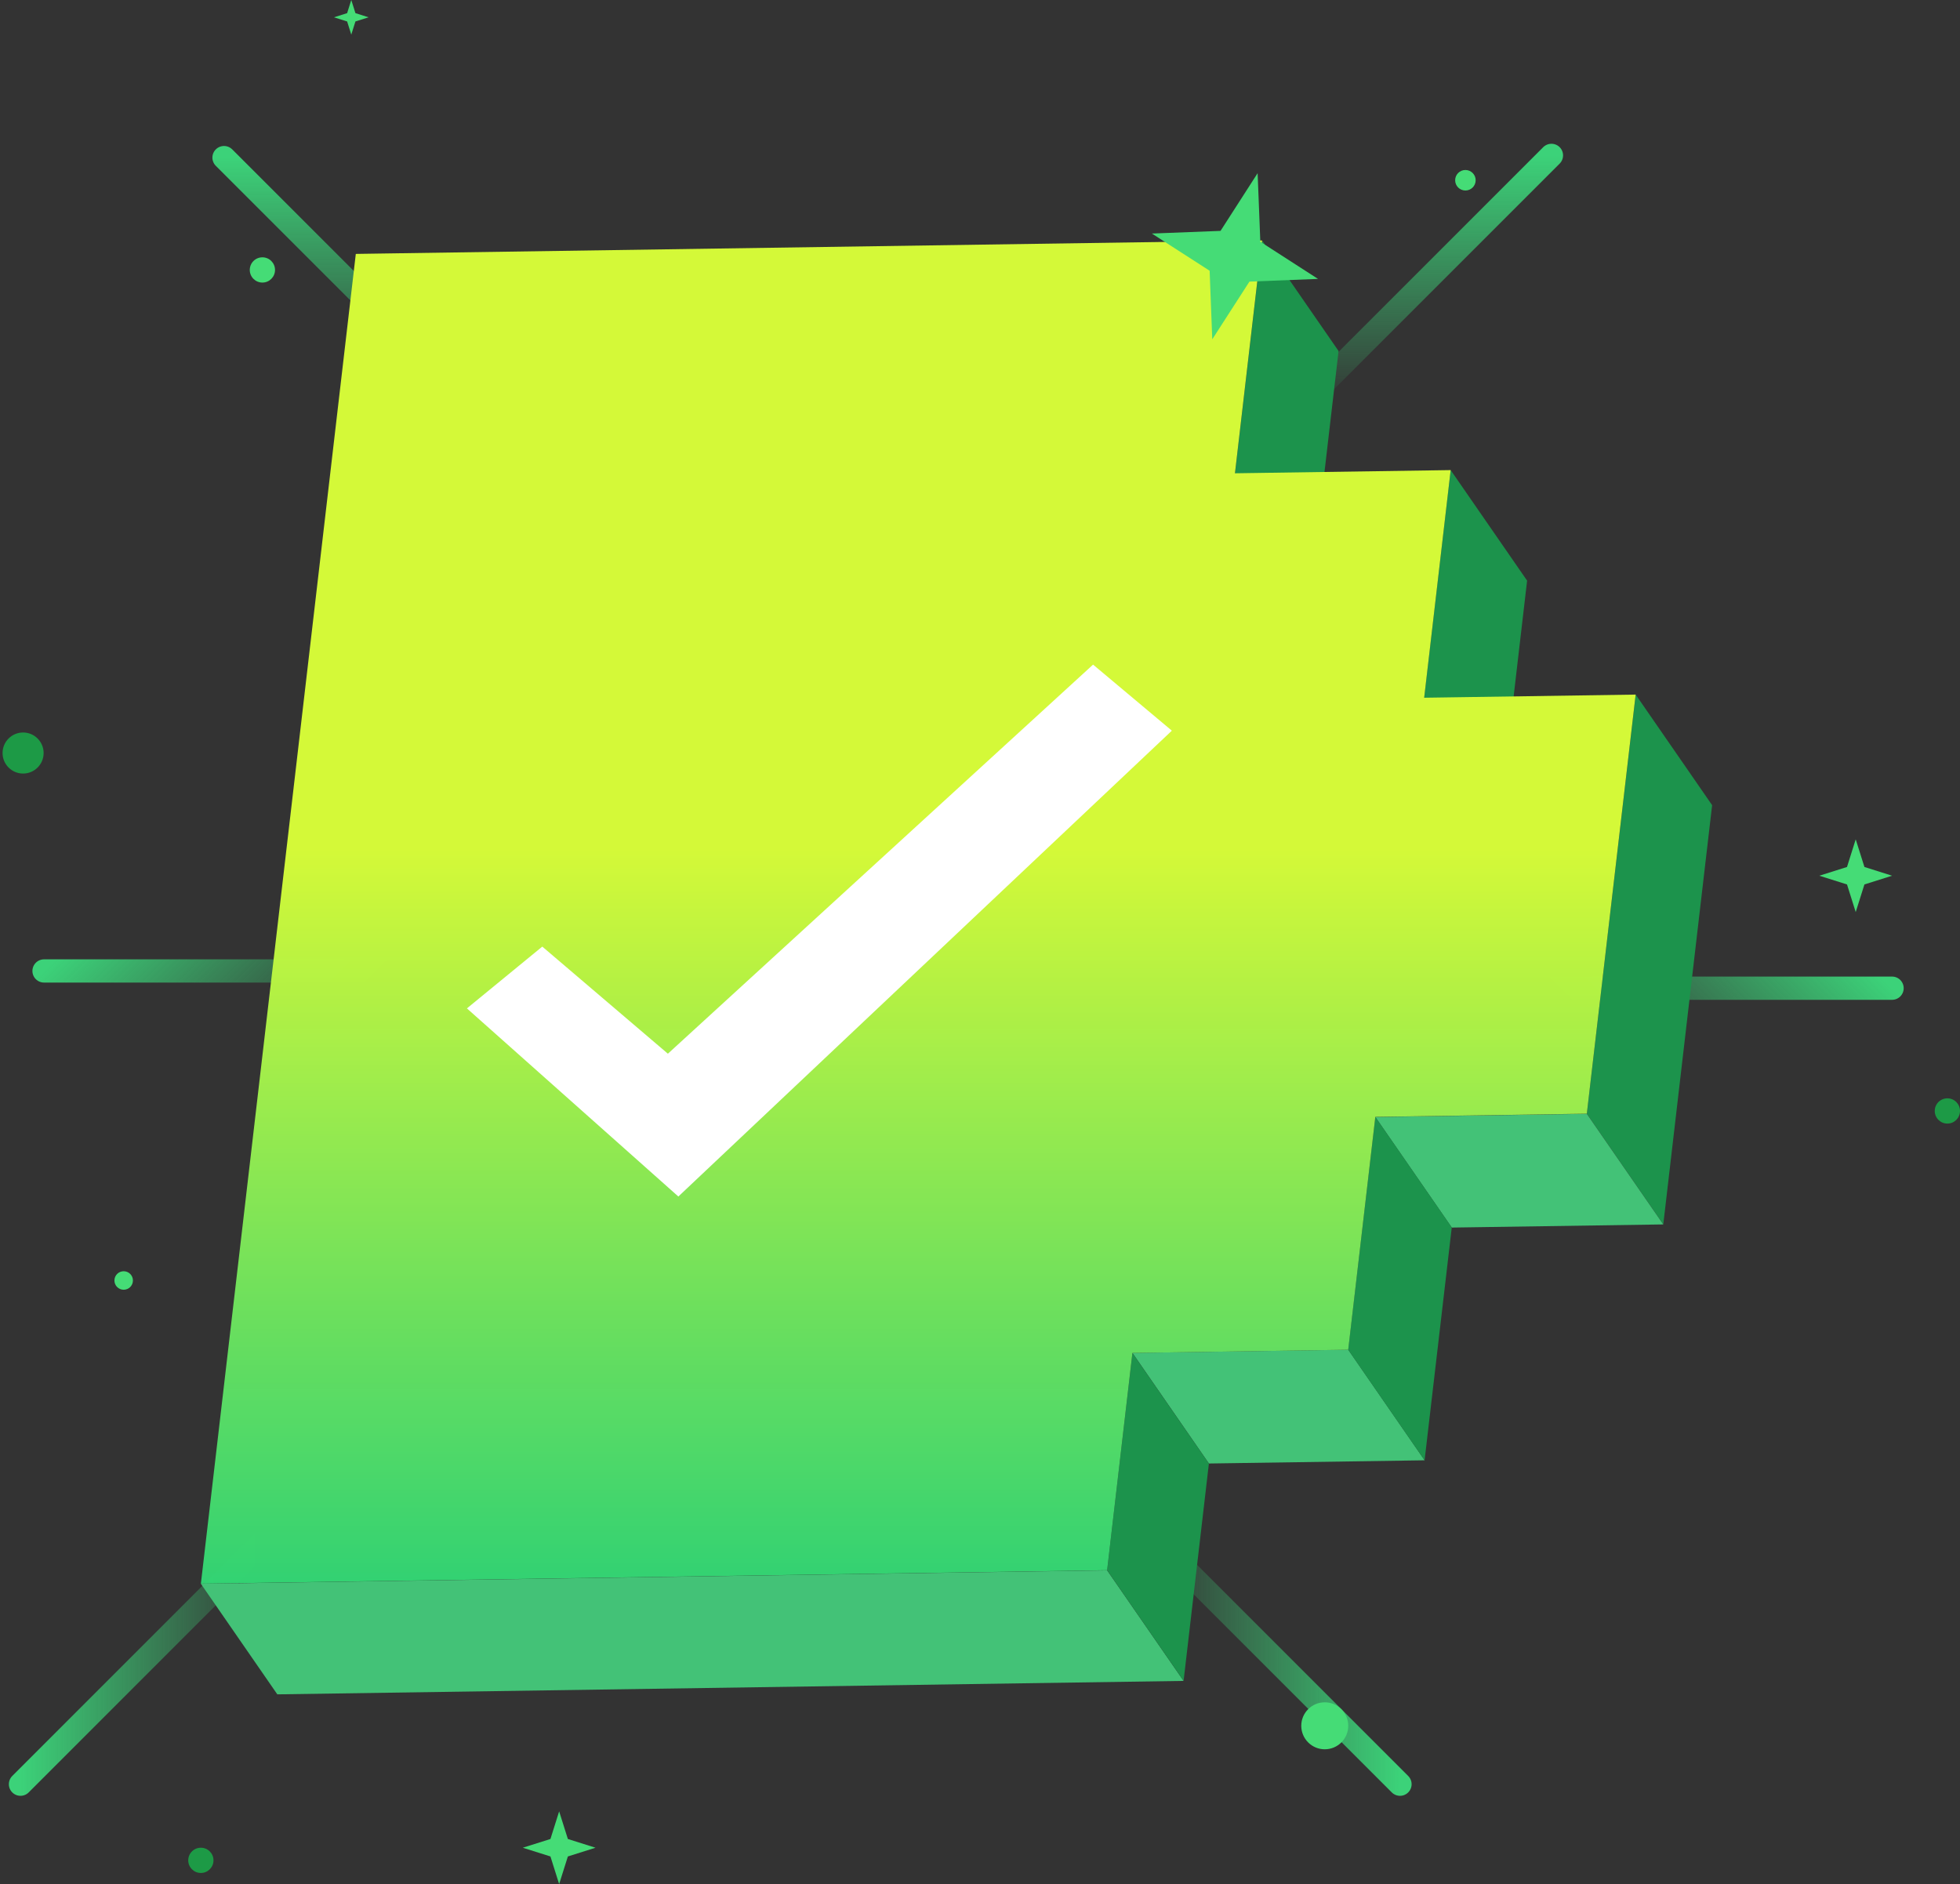 <svg width="129" height="124" viewBox="0 0 129 124" fill="none" xmlns="http://www.w3.org/2000/svg">
<rect x="0" y="0" width="129" height="124" fill="#333333" stroke="none"/>
<path d="M14.744 10.373L31.496 27.124" stroke="url(#paint0_linear_5077_73275)" stroke-width="1.53" stroke-linecap="round"/>
<path d="M102.11 10.227L85.359 26.979" stroke="url(#paint1_linear_5077_73275)" stroke-width="1.53" stroke-linecap="round"/>
<path d="M124.529 65.038L100.839 65.038" stroke="url(#paint2_linear_5077_73275)" stroke-width="1.53" stroke-linecap="round"/>
<path d="M2.898 63.903L26.589 63.903" stroke="url(#paint3_linear_5077_73275)" stroke-width="1.53" stroke-linecap="round"/>
<path d="M1.348 117.426L18.099 100.674" stroke="url(#paint4_linear_5077_73275)" stroke-width="1.53" stroke-linecap="round"/>
<path d="M92.142 117.426L75.39 100.674" stroke="url(#paint5_linear_5077_73275)" stroke-width="1.53" stroke-linecap="round"/>
<path d="M83.068 15.826L88.1 23.103L86.315 38.426L81.283 31.149L83.068 15.826Z" fill="#1C934C"/>
<path d="M95.477 30.938L100.509 38.215L98.764 53.197L93.732 45.92L95.477 30.938Z" fill="#1C934C"/>
<path d="M107.655 45.715L112.686 52.992L109.472 80.577L104.44 73.3L107.655 45.715Z" fill="#1C934C"/>
<path d="M104.439 73.308L109.471 80.585L95.551 80.792L90.519 73.515L104.439 73.308Z" fill="#43C277"/>
<path d="M88.737 88.832L93.764 96.109L79.566 96.32L74.534 89.042L88.737 88.832Z" fill="#43C277"/>
<path d="M90.518 73.506L95.55 80.783L93.761 96.11L88.733 88.833L90.518 73.506Z" fill="#1C934C"/>
<path d="M72.867 103.351L77.899 110.628L18.252 111.513L13.221 104.236L72.867 103.351Z" fill="#43C277"/>
<path d="M74.533 89.046L79.565 96.323L77.9 110.623L72.868 103.346L74.533 89.046Z" fill="#1C934C"/>
<path d="M83.064 15.826L81.28 31.149L95.478 30.939L93.734 45.921L107.653 45.714L104.439 73.299L90.519 73.506L88.735 88.833L74.532 89.043L72.867 103.344L13.221 104.229L23.418 16.711L83.064 15.826Z" fill="url(#paint6_linear_5077_73275)"/>
<path d="M35.691 62.3L43.958 69.349L71.942 43.741L77.127 48.089L44.647 78.748L30.731 66.367L35.691 62.3Z" fill="white"/>
<ellipse cx="17.27" cy="17.766" rx="0.831" ry="0.831" fill="#45DC76"/>
<ellipse cx="13.22" cy="122.438" rx="0.831" ry="0.831" fill="#1D9A46"/>
<ellipse cx="128.169" cy="73.117" rx="0.831" ry="0.831" fill="#1D9A46"/>
<ellipse cx="1.52" cy="49.56" rx="1.351" ry="1.351" fill="#1D9A46"/>
<ellipse cx="87.191" cy="113.583" rx="1.546" ry="1.546" fill="#45DC76"/>
<ellipse cx="96.448" cy="11.863" rx="0.675" ry="0.675" fill="#45DC76"/>
<ellipse cx="8.14" cy="84.275" rx="0.609" ry="0.609" fill="#45DC76"/>
<path d="M122.136 55.241L122.71 57.06L124.529 57.635L122.71 58.209L122.136 60.028L121.563 58.209L119.742 57.635L121.563 57.06L122.136 55.241Z" fill="#45DC76"/>
<path d="M23.12 -0.001L23.393 0.865L24.26 1.139L23.393 1.412L23.12 2.278L22.847 1.412L21.98 1.139L22.847 0.865L23.12 -0.001Z" fill="#45DC76"/>
<path d="M82.772 11.397L82.95 15.91L86.747 18.356L82.234 18.534L79.787 22.331L79.614 17.819L75.813 15.371L80.331 15.195L82.772 11.397Z" fill="#45DC76"/>
<path d="M36.801 119.214L37.375 121.033L39.194 121.607L37.375 122.182L36.801 124.001L36.228 122.182L34.407 121.607L36.228 121.033L36.801 119.214Z" fill="#45DC76"/>
<defs>
<linearGradient id="paint0_linear_5077_73275" x1="23.12" y1="10.373" x2="23.12" y2="27.124" gradientUnits="userSpaceOnUse">
<stop stop-color="#3CD279"/>
<stop offset="1" stop-color="#3ED179" stop-opacity="0"/>
</linearGradient>
<linearGradient id="paint1_linear_5077_73275" x1="93.735" y1="10.227" x2="93.735" y2="26.979" gradientUnits="userSpaceOnUse">
<stop stop-color="#3CD279"/>
<stop offset="1" stop-color="#3ED179" stop-opacity="0"/>
</linearGradient>
<linearGradient id="paint2_linear_5077_73275" x1="118.607" y1="59.115" x2="106.762" y2="70.96" gradientUnits="userSpaceOnUse">
<stop stop-color="#3CD279"/>
<stop offset="1" stop-color="#3ED179" stop-opacity="0"/>
</linearGradient>
<linearGradient id="paint3_linear_5077_73275" x1="8.821" y1="57.981" x2="20.666" y2="69.826" gradientUnits="userSpaceOnUse">
<stop stop-color="#3CD279"/>
<stop offset="1" stop-color="#3ED179" stop-opacity="0"/>
</linearGradient>
<linearGradient id="paint4_linear_5077_73275" x1="1.348" y1="109.05" x2="18.099" y2="109.05" gradientUnits="userSpaceOnUse">
<stop stop-color="#3CD279"/>
<stop offset="1" stop-color="#3ED179" stop-opacity="0"/>
</linearGradient>
<linearGradient id="paint5_linear_5077_73275" x1="92.142" y1="109.05" x2="75.39" y2="109.05" gradientUnits="userSpaceOnUse">
<stop stop-color="#3CD279"/>
<stop offset="1" stop-color="#3ED179" stop-opacity="0"/>
</linearGradient>
<linearGradient id="paint6_linear_5077_73275" x1="60.842" y1="18.231" x2="60.842" y2="104.228" gradientUnits="userSpaceOnUse">
<stop offset="0.438" stop-color="#D4F938"/>
<stop offset="1" stop-color="#32D875" stop-opacity="0.96"/>
</linearGradient>
</defs>
</svg>
